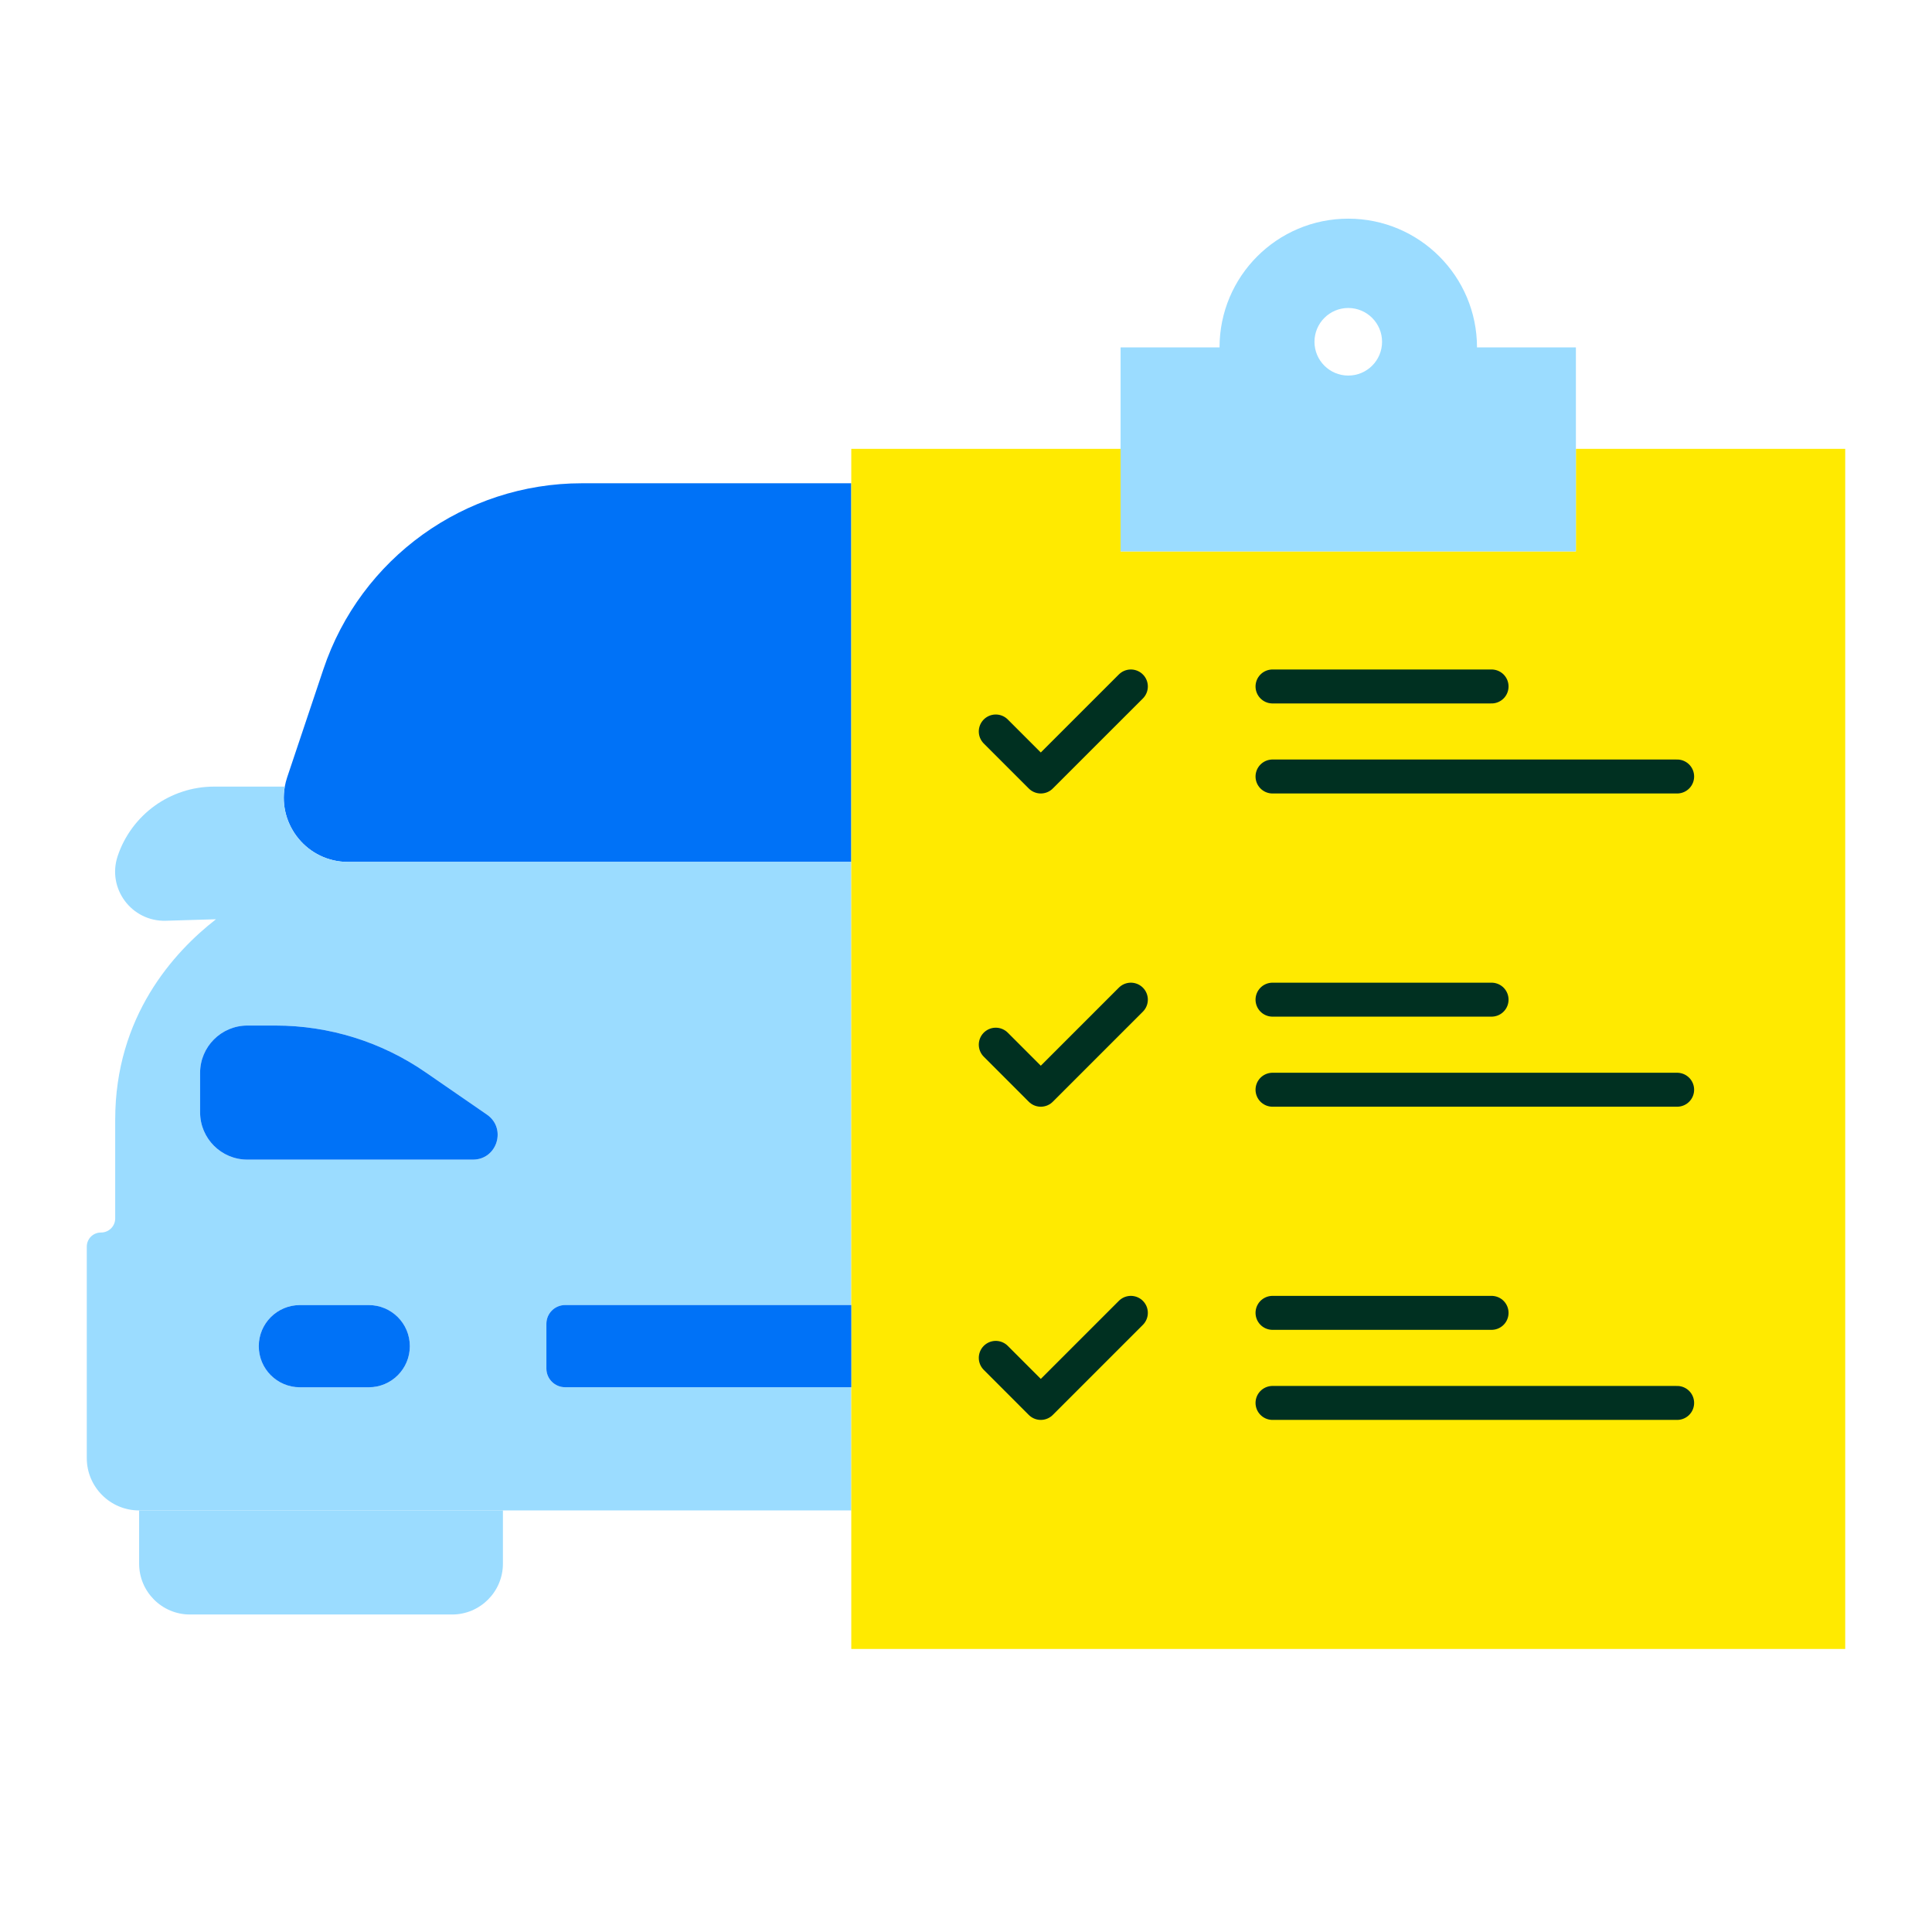 <?xml version="1.0" encoding="UTF-8"?>
<svg id="Layer_1" data-name="Layer 1" xmlns="http://www.w3.org/2000/svg" viewBox="0 0 512 512">
  <defs>
    <style>
      .cls-1, .cls-2 {
        fill: none;
      }

      .cls-3 {
        fill: #0072f7;
      }

      .cls-4 {
        fill: #ffea00;
      }

      .cls-5 {
        fill: #9bdcff;
      }

      .cls-6 {
        fill: #fff;
      }

      .cls-6, .cls-2 {
        stroke: #003021;
        stroke-linecap: round;
        stroke-linejoin: round;
        stroke-width: 9px;
      }
    </style>
  </defs>
  <g>
    <path class="cls-3" d="M225.6,128.07v100.35H92.23c-10.76,0-18.59-9.77-16.76-19.96,.15-.82,.36-1.64,.63-2.46l9.59-28.61c9.87-29.47,37.45-49.32,68.52-49.32h71.39Z"/>
    <path class="cls-5" d="M133.28,400.28v14.11c0,7.41-6.02,13.47-13.47,13.47H50.34c-7.45,0-13.47-6.06-13.47-13.47v-14.11h96.41Z"/>
  </g>
  <path class="cls-5" d="M149.77,345.85h75.83v-117.43H92.23c-10.76,0-18.59-9.77-16.76-19.96h-18.75c-5.78,0-11.28,1.87-15.75,5.1-4.46,3.23-7.97,7.85-9.8,13.35-2.83,8.57,3.71,17.34,12.75,17.1l13.32-.4c-11.16,8.68-26.71,25.7-26.71,53.13v26.14c0,2.08-1.67,3.75-3.75,3.75h-.03c-2.08,0-3.75,1.67-3.75,3.75v56.03c0,3.84,1.56,7.3,4.07,9.81s5.97,4.06,9.8,4.06H225.6v-32.65h-75.83c-2.75,0-4.97-2.22-4.97-4.96v-11.84c0-2.75,2.22-4.98,4.97-4.98Zm-44.35,18.6c-1.97,1.97-4.69,3.19-7.7,3.19h-18.25c-6.02,0-10.89-4.88-10.89-10.89,0-3.01,1.22-5.73,3.19-7.7s4.69-3.19,7.7-3.19h18.25c6.02,0,10.89,4.87,10.89,10.89,0,3-1.22,5.73-3.19,7.7Zm19.91-57.14h-59.77c-6.92,0-12.53-5.61-12.53-12.53v-10.47c0-6.92,5.61-12.53,12.53-12.53h7.47c14.18,0,28.03,4.31,39.7,12.35l16.31,11.25c5.29,3.65,2.71,11.93-3.71,11.93Z"/>
  <path class="cls-3" d="M108.61,356.75c0,3-1.22,5.73-3.19,7.7-1.97,1.97-4.69,3.19-7.7,3.19h-18.25c-6.02,0-10.89-4.88-10.89-10.89,0-3.01,1.22-5.73,3.19-7.7s4.69-3.19,7.7-3.19h18.25c6.02,0,10.89,4.87,10.89,10.89Z"/>
  <path class="cls-3" d="M125.33,307.31h-59.77c-6.92,0-12.53-5.61-12.53-12.53v-10.47c0-6.92,5.61-12.53,12.53-12.53h7.47c14.18,0,28.03,4.31,39.7,12.35l16.31,11.25c5.29,3.65,2.71,11.93-3.71,11.93Z"/>
  <polygon class="cls-4" points="489 118.95 489 436.99 225.6 436.99 225.6 118.95 296.97 118.95 296.97 146.13 417.63 146.13 417.63 118.95 489 118.95"/>
  <path class="cls-3" d="M225.6,345.85v21.78h-75.83c-2.75,0-4.97-2.22-4.97-4.96v-11.84c0-2.75,2.22-4.98,4.97-4.98h75.83Z"/>
  <path class="cls-5" d="M391.42,92.07c0-18.85-15.28-34.12-34.12-34.12s-34.11,15.27-34.11,34.12h-26.22v54.06h120.66v-54.06h-26.21Zm-34.12,7.46c-4.94,0-8.95-4.01-8.95-8.95s4.01-8.96,8.95-8.96,8.96,4.01,8.96,8.96-4.01,8.95-8.96,8.95Z"/>
  <path class="cls-1" d="M366.26,90.58c0,4.94-4.01,8.95-8.96,8.95s-8.95-4.01-8.95-8.95,4.01-8.96,8.95-8.96,8.96,4.01,8.96,8.96Z"/>
  <g>
    <g>
      <polyline class="cls-2" points="263.89 193.85 275.82 205.78 299.69 181.92"/>
      <line class="cls-6" x1="337.23" y1="181.92" x2="395.28" y2="181.92"/>
      <line class="cls-2" x1="337.23" y1="205.78" x2="444.46" y2="205.78"/>
    </g>
    <g>
      <polyline class="cls-2" points="263.89 276.85 275.82 288.79 299.69 264.92"/>
      <line class="cls-2" x1="337.23" y1="264.92" x2="395.28" y2="264.92"/>
      <line class="cls-2" x1="337.23" y1="288.79" x2="444.46" y2="288.79"/>
    </g>
    <g>
      <polyline class="cls-2" points="263.89 359.85 275.82 371.79 299.69 347.92"/>
      <line class="cls-2" x1="337.23" y1="347.92" x2="395.28" y2="347.92"/>
      <line class="cls-2" x1="337.23" y1="371.79" x2="444.46" y2="371.79"/>
    </g>
  </g>
</svg>